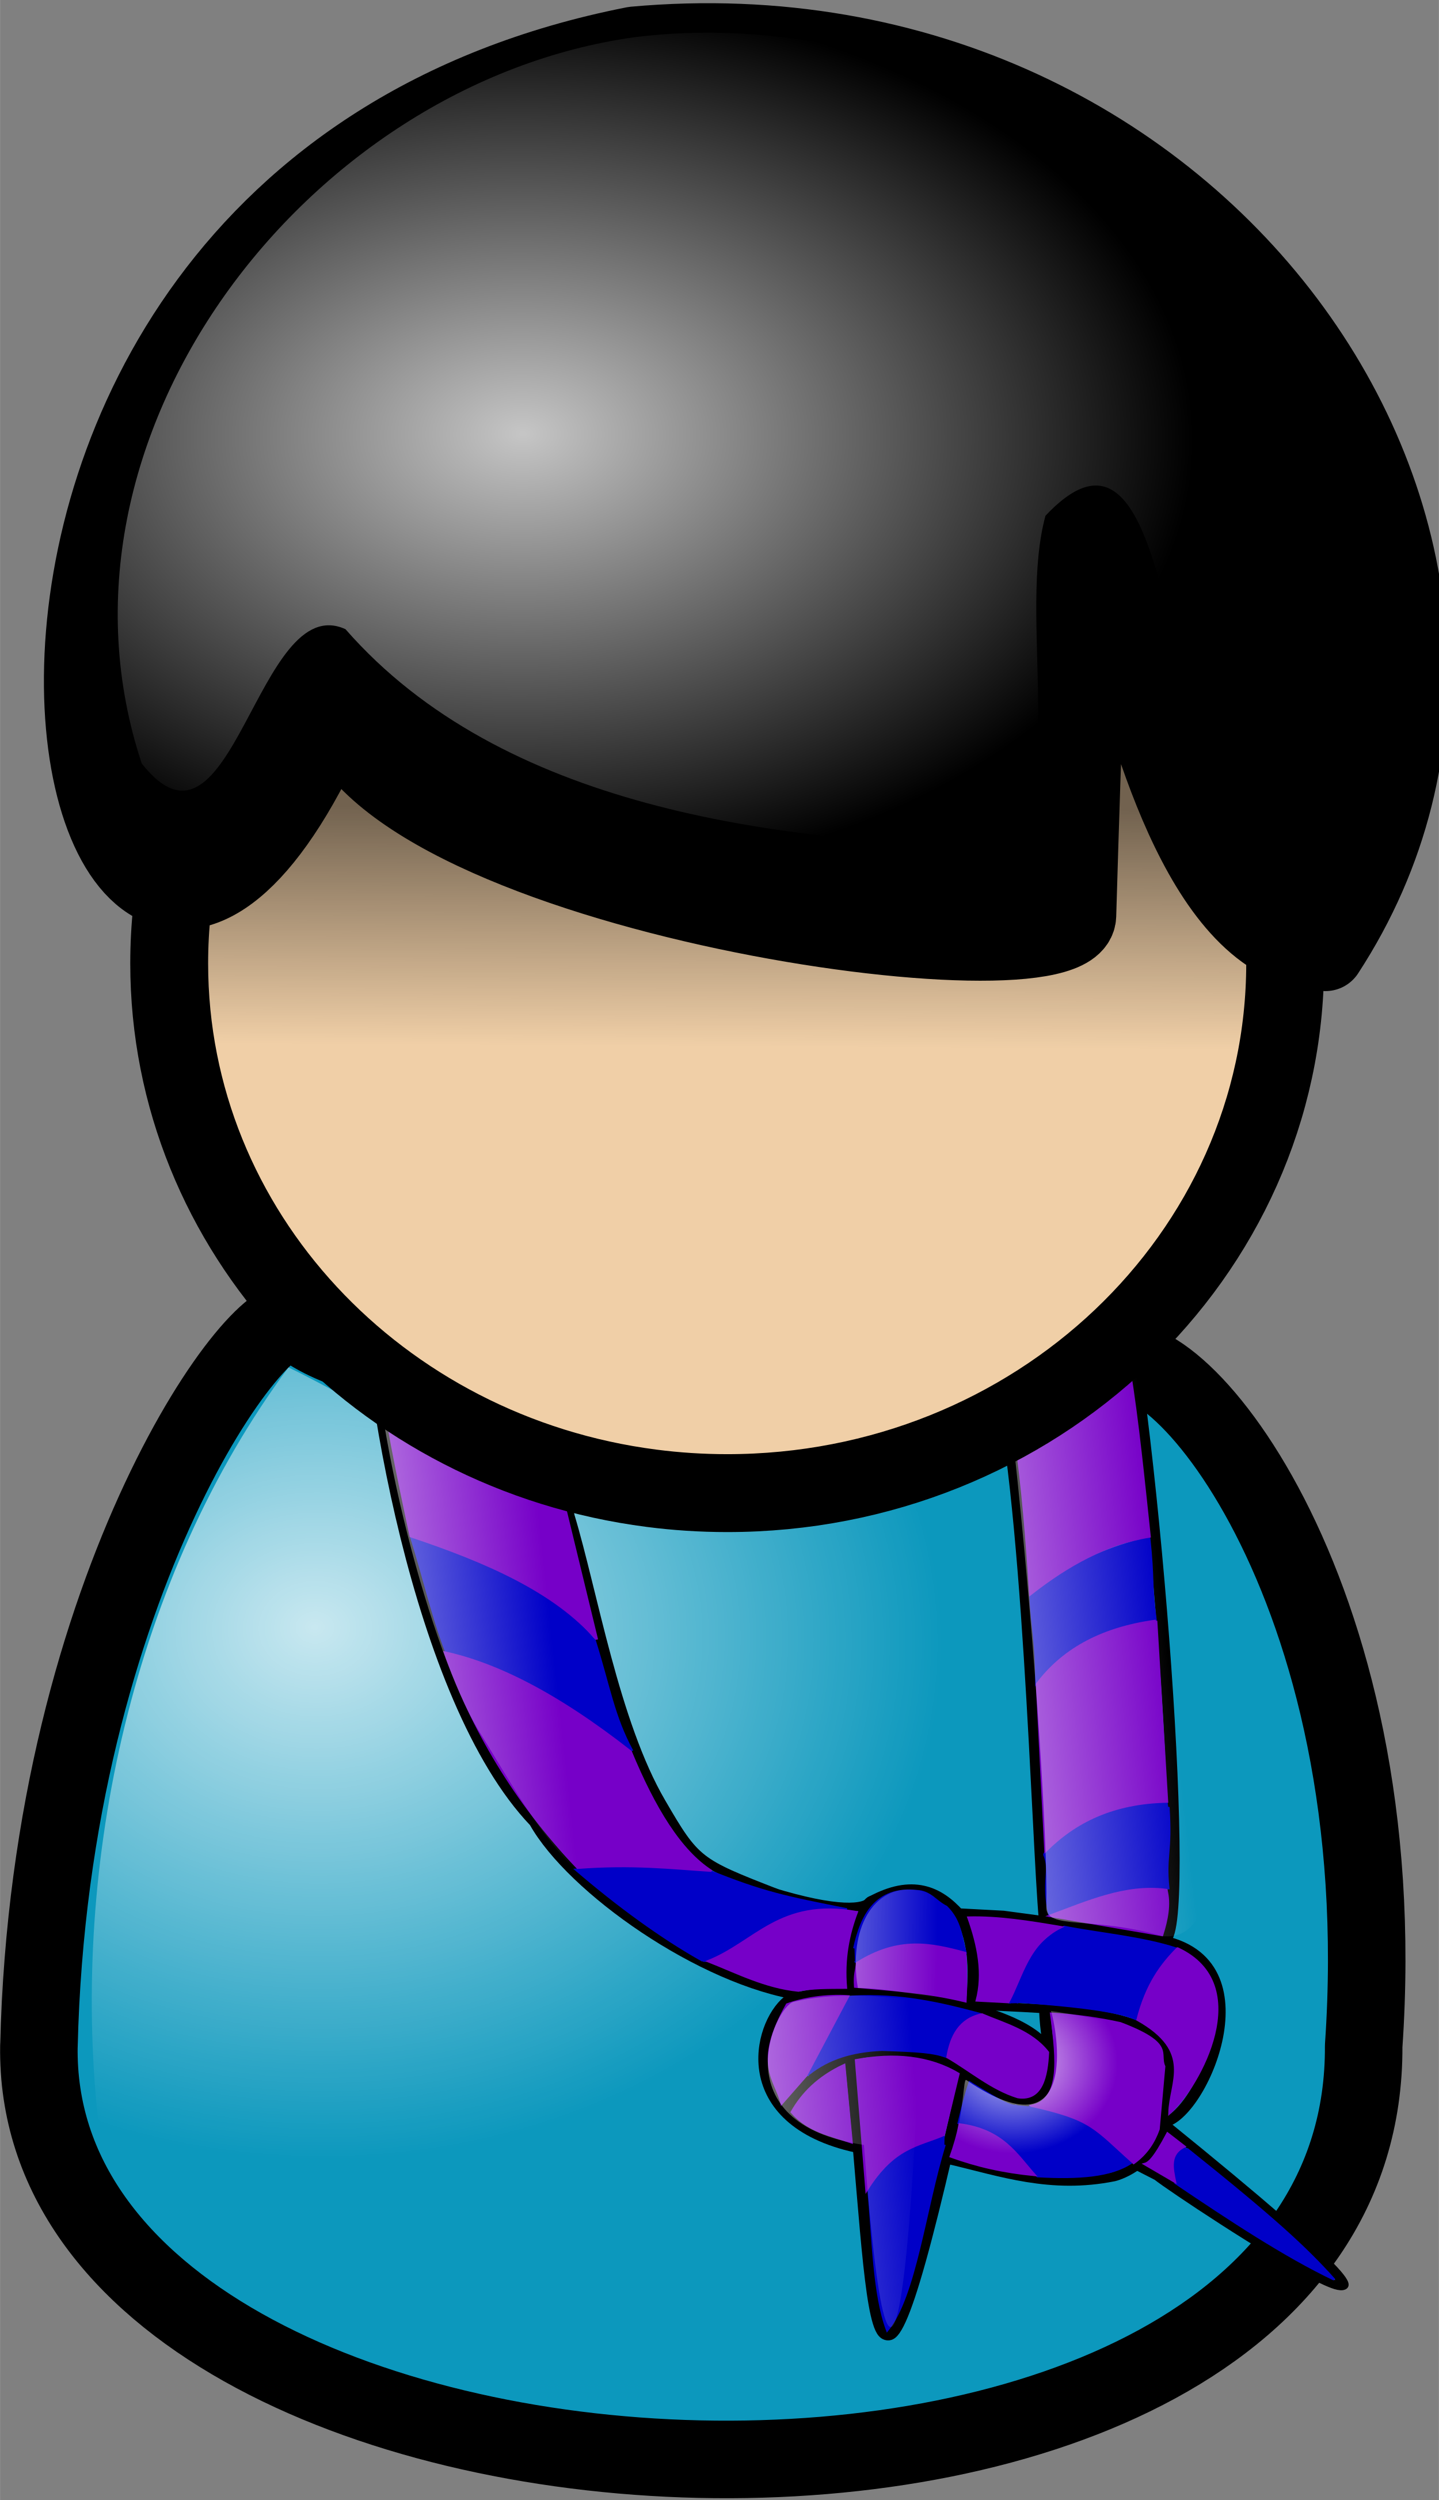 <?xml version="1.0" encoding="UTF-8" standalone="no"?>
<!-- Created with Inkscape (http://www.inkscape.org/) -->

<svg
   xmlns:dc="http://purl.org/dc/elements/1.1/"
   xmlns:cc="http://creativecommons.org/ns#"
   xmlns:rdf="http://www.w3.org/1999/02/22-rdf-syntax-ns#"
   xmlns:svg="http://www.w3.org/2000/svg"
   xmlns="http://www.w3.org/2000/svg"
   xmlns:xlink="http://www.w3.org/1999/xlink"
   xmlns:sodipodi="http://sodipodi.sourceforge.net/DTD/sodipodi-0.dtd"
   xmlns:inkscape="http://www.inkscape.org/namespaces/inkscape"
   width="21.764"
   height="37.795"
   viewBox="0 0 5.758 10"
   version="1.1"
   id="svg2163"
   inkscape:version="0.92.2 2405546, 2018-03-11"
   sodipodi:docname="male.svg">
  <rect x="0" y="0" width="5.758" height="10" fill="#808080" stroke="none"/>
  <defs
     id="defs2157">
    <linearGradient
       id="linearGradient19531"
       y2="58.102"
       xlink:href="#linearGradient4376"
       gradientUnits="userSpaceOnUse"
       x2="51.493"
       gradientTransform="matrix(5.089,-0.179,0.148,4.213,21.007,166.35)"
       y1="45.501"
       x1="52.12" />
    <linearGradient
       id="linearGradient4376">
      <stop
         id="stop4377"
         stop-opacity=".526"
         offset="0" />
      <stop
         id="stop4378"
         stop-opacity="0"
         offset="1" />
    </linearGradient>
    <radialGradient
       id="radialGradient19533"
       fx="42.672"
       fy="29.104"
       xlink:href="#linearGradient9318"
       gradientUnits="userSpaceOnUse"
       cy="29.482"
       cx="42.425"
       gradientTransform="matrix(5.719,0,0,3.754,29.432,156.09)"
       r="26.432" />
    <linearGradient
       id="linearGradient9318">
      <stop
         id="stop9320"
         stop-color="#fff"
         stop-opacity=".775"
         offset="0" />
      <stop
         id="stop9322"
         stop-color="#fff"
         stop-opacity="0"
         offset="1" />
    </linearGradient>
    <linearGradient
       id="linearGradient19517"
       y2="511.47"
       xlink:href="#linearGradient9318"
       gradientUnits="userSpaceOnUse"
       x2="222.03"
       y1="551.47"
       x1="128.72" />
    <linearGradient
       id="linearGradient19519"
       y2="508.64"
       xlink:href="#linearGradient9318"
       gradientUnits="userSpaceOnUse"
       x2="221.34"
       gradientTransform="translate(201,-101)"
       y1="551.64"
       x1="121.62" />
    <linearGradient
       id="linearGradient19521"
       y2="520.66"
       xlink:href="#linearGradient9318"
       gradientUnits="userSpaceOnUse"
       x2="149.91"
       gradientTransform="translate(8.364,-188.31)"
       y1="570.85"
       x1="80.639" />
    <linearGradient
       id="linearGradient19523"
       y2="527.62"
       xlink:href="#linearGradient9318"
       gradientUnits="userSpaceOnUse"
       x2="230.62"
       gradientTransform="translate(94.106,-274.24)"
       y1="618.11"
       x1="150.88" />
    <radialGradient
       id="radialGradient19525"
       xlink:href="#linearGradient9318"
       gradientUnits="userSpaceOnUse"
       cy="736.79"
       cx="481.07"
       gradientTransform="matrix(1,0,0,1.201,2,-149.82)"
       r="37.35" />
    <linearGradient
       id="linearGradient19527"
       y2="764.6"
       xlink:href="#linearGradient9318"
       gradientUnits="userSpaceOnUse"
       x2="455.75"
       y1="803.1"
       x1="359.57" />
    <linearGradient
       id="linearGradient19529"
       y2="767.1"
       xlink:href="#linearGradient9318"
       gradientUnits="userSpaceOnUse"
       x2="438.75"
       gradientTransform="translate(2,-72)"
       y1="788.74"
       x1="372.07" />
    <radialGradient
       id="radialGradient1975"
       fx="39.52"
       fy="91.03"
       xlink:href="#linearGradient9318"
       gradientUnits="userSpaceOnUse"
       cy="91.885"
       cx="39.884"
       gradientTransform="matrix(0.495,0,0,0.413,-7.991,1.949)"
       r="27.349" />
  </defs>
  <sodipodi:namedview
     id="base"
     pagecolor="#ffffff"
     bordercolor="#666666"
     borderopacity="1.0"
     inkscape:pageopacity="0.0"
     inkscape:pageshadow="2"
     inkscape:zoom="1.4"
     inkscape:cx="254.12797"
     inkscape:cy="-161.97183"
     inkscape:document-units="mm"
     inkscape:current-layer="layer1"
     showgrid="false"
     units="px"
     fit-margin-top="0"
     fit-margin-left="0"
     fit-margin-right="0"
     fit-margin-bottom="0"
     inkscape:window-width="1920"
     inkscape:window-height="1080"
     inkscape:window-x="0"
     inkscape:window-y="0"
     inkscape:window-maximized="1" />
  <g
     inkscape:label="Layer 1"
     inkscape:groupmode="layer"
     id="layer1"
     transform="translate(-5.256,-4.739)">
    <g
       id="g2435"
       transform="matrix(0.183,0,0,0.183,4.398,4.01)">
      <path
         d="m 5.538,48.699 c -0.176,11.39 29.041,12.692 28.969,0 0.699,-10.094 -4.321,-15.833 -5.569,-14.856 -0.632,0.495 -15.078,1.352 -17.756,-0.955 -0.709,-0.611 -5.404,5.667 -5.643,15.812 z"
         id="path19302"
         style="fill:#0c98bd;fill-rule:evenodd;stroke:#000000;stroke-width:1.695;stroke-linecap:round;stroke-linejoin:round"
         inkscape:connector-curvature="0" />
      <path
         d="m 10.994,33.87 c -3.387,4.567 -4.759,10.811 -4.166,16.409 2.882,5.884 10.584,6.697 16.426,6.265 4.847,-0.278 11.049,-3.199 10.485,-8.922 0.082,-4.498 -0.624,-9.623 -3.998,-12.883 -0.968,3.122 2.138,-0.175 -1.696,0.918 -4.501,1.011 -5.691,2.305 -10.364,1.352 -1.802,-0.415 -5.584,-2.622 -6.688,-3.141 z"
         id="path19304"
         style="fill:url(#radialGradient1975);fill-rule:evenodd;stroke-width:0.265"
         inkscape:connector-curvature="0" />
      <g
         transform="matrix(0.057,0.02,-0.019,0.041,13.266,9.266)"
         id="g19306">
        <g
           transform="matrix(4.221,0,0,4.221,-244.38,180.43)"
           id="g19308"
           style="fill:none;stroke:#000000;stroke-width:1px">
          <g
             transform="translate(75.358,-7.959)"
             id="g19310">
            <path
               d="m 20.011,23.303 c -4.377,3.771 -7.307,14.614 -7.779,18.573 -1.596,13.388 4.466,32.63 4.929,34.31"
               id="path19312"
               inkscape:connector-curvature="0" />
            <path
               transform="translate(-75.358,7.959)"
               d="m 147.72,122 c -7.33,-0.33 -7.6,-0.39 -12.42,-5.5 -6.52,-6.87 -12.98,-20.315 -17.49,-27.631 -3.79,-7.337 -7.76,-14.598 -11.44,-21.984 -4.39,-10.474 -8.736,-22.796 -3.5,-32.964 2.24,-5.866 13.02,-11.008 18.68,-9.366 11.46,3.566 14.63,9.391 23.87,31.114 7.29,12.507 20.79,50.691 24.27,59.091 6.36,-1.83 5.95,-1.4 9.96,-2.46 2.47,-0.64 -19.02,-54.814 -28.29,-72.211 C 142.5,23.452 138.1,14.876 125.38,10.793 122.54,9.878 109.93,4.277 95.202,15.436"
               id="path19314"
               inkscape:connector-curvature="0" />
            <path
               transform="translate(-75.358,7.959)"
               d="m 92.343,68.009 c 4.499,13.397 20.357,46.741 33.977,55.611 5.33,5.81 18.79,10.81 27.07,8.63"
               id="path19316"
               inkscape:connector-curvature="0" />
          </g>
          <path
             d="m 156.41,145.57 c -0.43,-2.82 1.91,-8.24 4.22,-9.69 1.9,-1.18 4.1,-1.99 6.35,-2 2.14,0.03 6.82,2.92 8.32,0.88 1.61,-3.2 -0.85,-5.98 -2.31,-10.19"
             id="path19318"
             inkscape:connector-curvature="0" />
          <path
             d="m 162.79,117.26 c 2.48,2.84 3.36,6.13 4.24,9.43"
             id="path19320"
             inkscape:connector-curvature="0" />
          <path
             d="m 155.69,118.98 c -1.06,0 -0.1,8 1.32,10.57"
             id="path19322"
             inkscape:connector-curvature="0" />
          <path
             d="m 186.33,132.25 c 42.39,19.65 4.08,7.19 1.49,5.98 l -1.93,-0.35"
             id="path19324"
             inkscape:connector-curvature="0" />
          <path
             d="m 159.33,136.82 c 11.63,27.3 18.13,49.77 9.67,-2.29 v -0.17"
             id="path19326"
             inkscape:connector-curvature="0" />
          <path
             d="m 147.18,122.03 c 6.06,-0.32 8.12,-1.71 8.32,-2.91 2.38,-3.93 4.77,-3.6 7.15,-1.94 l 3.64,-1.47 3.49,-0.99"
             id="path19328"
             inkscape:connector-curvature="0" />
          <path
             d="m 167.17,126.65 c 6.55,-2.57 15.89,-7.39 17.56,-0.7 l 1.72,6.84"
             id="path19330"
             inkscape:connector-curvature="0" />
          <path
             d="m 179.75,112.31 c 9.14,-1.5 9.28,18.48 6.33,20.06"
             id="path19332"
             inkscape:connector-curvature="0" />
          <path
             d="m 186.45,132.17 c 0.54,5.4 -2.15,7.82 -2.15,7.82 -4.45,3.77 -8.91,3.74 -13.36,4.39"
             id="path19334"
             inkscape:connector-curvature="0" />
          <path
             d="m 163.2,146.67 c -10.38,1.76 -12.17,-9.56 -10.65,-13.54 3.16,-4.33 18.53,-8.91 22.13,-4.4"
             id="path19336"
             inkscape:connector-curvature="0" />
        </g>
        <g
           id="g19338"
           style="fill:#0000c8;fill-rule:evenodd;stroke:#0000c8;stroke-width:1px">
          <path
             d="m 233.3,637.82 c 27.37,-2.08 49.99,4.94 76.43,15.53 -11.52,-12.87 -17.39,-25.72 -29.29,-44.64 -22.77,-16.93 -48.61,-17.18 -76.07,-17.68 10.6,16.84 18.8,32.33 28.93,46.79 z"
             id="path19340"
             inkscape:connector-curvature="0" />
          <path
             d="m 168.24,517.11 c 27.37,-2.08 44.63,6.72 71.07,17.32 -14.34,-28.48 -14.25,-28.1 -23.57,-45.72 -22.77,-16.92 -41.83,-25.39 -69.29,-25.89 3.51,9.03 9.94,31.16 21.79,54.29 z"
             id="path19342"
             inkscape:connector-curvature="0" />
          <path
             d="m 128.54,376.87 c 27.38,-2.07 32.69,6.39 53.42,23.41 -5.71,-18.66 -5.61,-30.18 -1.85,-55.27 -11.22,-18.24 -13.72,-26.97 -50.99,-35.89 -1.62,27.35 -5.9,39.2 -0.58,67.75 z"
             id="path19344"
             inkscape:connector-curvature="0" />
          <path
             d="m 365.25,738.24 c 18.91,-19.9 12.96,-36.98 39.67,-46.85 -21.82,4.25 -30.28,5.93 -51.8,4.52 -20.44,7.68 -25.76,10.2 -43.73,20.97 19.16,9.66 38.65,17.43 55.86,21.36 z"
             id="path19346"
             inkscape:connector-curvature="0" />
          <path
             d="m 311.13,239.69 c -23.46,21.7 -17.94,53.49 -17.93,53.54 13.14,4.81 23.72,15.58 32.83,29.8 4.25,-25.74 10.56,-44.02 20.2,-50.25 -9.38,-13.1 -21.11,-23.85 -33.84,-33.59"
             id="path19348"
             inkscape:connector-curvature="0" />
          <path
             d="m 395.23,355.59 c -23.45,21.7 -27.4,50.62 -27.39,50.68 5.28,10.7 11.22,27 20.33,41.23 4.25,-25.74 17.53,-43.85 27.17,-50.08 -8.49,-14.71 -10.75,-26.52 -20.27,-41.8"
             id="path19350"
             inkscape:connector-curvature="0" />
          <path
             d="m 447.73,472.55 c -23.45,21.7 -29.19,44.56 -30.25,45.33 6.12,16.13 8.68,19.44 15.33,39.08 4.26,-25.74 20.03,-41.52 29.67,-47.75 -7.59,-16.85 -6.46,-17.42 -14.73,-36.81"
             id="path19352"
             inkscape:connector-curvature="0" />
          <path
             d="m 494.34,590.77 c -27.07,15.19 -33.33,42.48 -32.57,43.89 4.93,6.6 3.01,12.18 11.04,27.12 15.74,-18.59 13.44,-21.52 34.85,-31.68 -6.18,-14.53 -4.39,-16.88 -12.41,-37.34"
             id="path19354"
             inkscape:connector-curvature="0" />
          <path
             d="m 154.29,250.93 c 42.04,23.08 35.83,36.5 47.85,53.58 11.56,-9.49 20.47,-15.85 33.93,-19.65 -16.38,-18.18 -16.13,-43.56 -64.64,-47.85 l -8.57,5.35"
             id="path19356"
             inkscape:connector-curvature="0" />
          <path
             d="m 472.75,708.47 c -1.48,-15.04 -1.38,-29.91 6.57,-44.01 13.47,-2.7 26.93,-7.62 40.4,-8.08 -5.3,12.62 -3.44,25.79 -2.85,38.86 -5.61,-0.62 -17,1.8 -41.59,11.14 l 0.5,0.51"
             id="path19358"
             inkscape:connector-curvature="0" />
          <path
             d="m 495.04,752.49 c 29.25,-5.45 30.24,4.93 42.36,9.33 -4.6,9.51 -14.9,15.79 -28.79,21.34 -8.5,-5.8 -14.71,-13.13 -34.1,-11.68 -0.98,-6.8 -2.03,-13.6 -2.55,-20.4 6.9,1.85 17.89,5.46 18.95,2.81"
             id="path19360"
             inkscape:connector-curvature="0" />
          <path
             d="m 417.34,774.18 c -1.92,-15.36 -11.92,-33.07 2.74,-43.64 15.57,-9 30.28,-11.09 44.92,-12.59 -5.68,4.32 -6.31,13.69 -4.88,25.13 -5.01,0.03 -9.37,1.62 -22.3,7.23 -9.39,5.26 -16.24,12.3 -20.4,22.78"
             id="path19362"
             inkscape:connector-curvature="0" />
          <path
             d="m 552.43,745.66 c -2.79,8.49 0.85,13.08 2.78,18.43 23.77,8.13 47.24,15.85 67.04,18.69 -14.51,-10.2 -30.08,-18.72 -68.69,-36.3"
             id="path19364"
             inkscape:connector-curvature="0" />
          <path
             d="m 415.68,714.53 c 10.41,-18.78 22.5,-21.5 34.79,-22.46 -3.79,-6.39 -6.37,-13.64 -13.25,-17.83 -4.23,-0.66 -7.74,-4.38 -11.97,-2.5 -14.12,4.58 -14.61,20.16 -11.89,36.43"
             id="path19366"
             inkscape:connector-curvature="0" />
          <path
             d="m 471.74,779.62 c -11.34,9.47 -14.83,22.87 -16.75,37.04 9,21.82 17.62,46.87 27.51,61.21 3.92,-20.27 -6.19,-61.64 -9.48,-94.21"
             id="path19368"
             inkscape:connector-curvature="0" />
        </g>
        <g
           id="g19370"
           style="fill:#7600c8;fill-rule:evenodd;stroke:#7600c8;stroke-width:1px">
          <path
             d="m 130,308.36 c 6.32,-22.62 14.43,-41.63 24.75,-56.25 28.7,14.12 38.83,32.88 46.5,52.25 -9.32,9.34 -17.39,20.75 -20.75,40 -7.44,-16.07 -23.07,-28.59 -50.5,-36 z"
             id="path19372"
             inkscape:connector-curvature="0" />
          <path
             d="m 495.75,751.86 c 8.84,-7.23 2.33,-23.83 -7.5,-45.5 8.43,-3.28 16.49,-5.46 24.25,-6.75 21.12,0.72 17.01,7.75 21,12.75 l 7.75,29.75 c 0.45,6.5 -0.13,13 -3,19.5 -18.48,-9.91 -20.36,-13.31 -42.5,-9.75 z"
             id="path19374"
             inkscape:connector-curvature="0" />
          <g
             id="g19376">
            <path
               d="m 130,308.36 c 6.32,-22.62 14.43,-41.63 24.75,-56.25 28.7,14.12 38.83,32.88 46.5,52.25 -9.32,9.34 -17.39,20.75 -20.75,40 -7.44,-16.07 -23.07,-28.59 -50.5,-36 z"
               id="path19378"
               inkscape:connector-curvature="0" />
            <path
               d="m 173,236.61 c 44.81,-27.21 92.02,-22.83 137.5,3.25 -15.7,16.8 -19.58,34.04 -18,51.5 -15.32,-5.76 -26.05,-16.36 -57,-6.5 -13.78,-18.93 -19.36,-42.44 -62.5,-48.25 z"
               id="path19380"
               inkscape:connector-curvature="0" />
            <path
               d="m 346.75,272.86 c -9.42,6.99 -16.33,22.61 -19.75,50.25 15.81,22.42 27.88,53.06 40.5,82.5 5.29,-26.73 16.34,-38.76 27.5,-50.5 -16.77,-37.01 -32.81,-63.9 -48.25,-82.25 z"
               id="path19382"
               inkscape:connector-curvature="0" />
            <path
               d="m 415.25,397.86 c 11.3,23.73 21.83,49 32.5,74 -13.12,10.01 -22.7,26.19 -30.5,45.5 -9.5,-24.58 -19,-48.14 -28.5,-68.75 3.78,-20.7 12.06,-38.04 26.5,-50.75 z"
               id="path19384"
               inkscape:connector-curvature="0" />
            <path
               d="M 462.75,509.36 494,590.61 c -17.79,9.24 -27.35,24.11 -32.5,42 l -28.25,-75 c 3.09,-18.84 11.77,-35.4 29.5,-48.25 z"
               id="path19386"
               inkscape:connector-curvature="0" />
            <path
               d="m 507.25,631.11 c 3.41,5.99 4.74,13.53 5.5,21.5 l -40,9.25 c 10.44,-12.54 20.23,-26.51 34.5,-30.75 z"
               id="path19388"
               inkscape:connector-curvature="0" />
            <path
               d="m 446.25,675.61 c 9.81,-5.2 20.88,-7.9 32,-10.5 -8.56,12.82 -5.4,28.35 -6,43 l -10.5,4.25 c -1.73,-13.39 -7.8,-25.34 -15.5,-36.75 z"
               id="path19390"
               inkscape:connector-curvature="0" />
            <path
               d="m 520,656.11 c -2.8,10.01 -4.72,21.33 -2.25,39.25 23.62,5.56 20.27,23.3 24.75,37.5 5.66,-17.04 8.62,-72.7 -22.5,-76.75 z"
               id="path19392"
               inkscape:connector-curvature="0" />
            <path
               d="m 545,742.61 c -0.58,14.28 -1.76,16.59 -3,17.75 l 12.75,3.25 c -3.05,-5.91 -6.33,-11.83 -2.25,-17.75 z"
               id="path19394"
               inkscape:connector-curvature="0" />
            <path
               d="m 475,771.86 c 1.01,5 1.66,11.25 2,16.25 10.03,0.09 19.28,-1.25 30.5,-5 -9.24,-6.51 -17.51,-15.59 -32.5,-11.25 z"
               id="path19396"
               inkscape:connector-curvature="0" />
            <path
               d="m 465.5,717.86 c -6.54,5.75 -6.84,14.86 -4.75,25.25 9.75,2.46 19.5,7.51 29.25,7 8.39,-2.18 6.32,-14.21 3,-25.5 -8.75,-7.14 -18.75,-5.98 -27.5,-6.75 z"
               id="path19398"
               inkscape:connector-curvature="0" />
            <path
               d="m 416.5,714.36 c 0.98,3.72 0.81,5.72 3,11.25 12.48,-4.37 24.74,-9.18 38.5,-11 -2.17,-7.5 -4.73,-15.35 -7.5,-22.25 -12.48,1.3 -24.13,3.09 -34,22 z"
               id="path19400"
               inkscape:connector-curvature="0" />
            <path
               d="m 408.5,691.11 c 0.64,11.59 2.71,23.59 8,36.5 -5.66,2.81 -11.52,5.55 -15.25,9 -11.42,3.77 -22.83,1.58 -34.25,1 12.84,-16.27 14.16,-40.31 41.5,-46.5 z"
               id="path19402"
               inkscape:connector-curvature="0" />
            <path
               d="m 418.5,731.11 c -7.28,2.81 -14.14,8.03 -18.75,13.5 -2.01,33.03 7.84,36.39 13.25,46.25 l 3.75,-16.5 z"
               id="path19404"
               inkscape:connector-curvature="0" />
            <path
               d="m 427.75,763.36 c -6.62,9.64 -9.36,19.7 -10,30 8.57,6.24 16.31,4.28 24.25,4.25 z"
               id="path19406"
               inkscape:connector-curvature="0" />
            <path
               d="m 431,759.11 23.25,57.75 c 2.29,-24.08 10.33,-28.45 17,-37.5 l -4.5,-30.5 C 454.48,745.61 442.6,749.7 431,759.11 Z"
               id="path19408"
               inkscape:connector-curvature="0" />
            <path
               d="m 232.99,638.35 c 18.51,-3.06 42.79,0.73 76.37,15.56 16.24,21.98 31.48,37.61 44.9,41.72 -13.97,5.4 -27.01,9.4 -44.55,20.15 -31.07,-20.31 -56,-46.76 -76.72,-77.43 z"
               id="path19410"
               inkscape:connector-curvature="0" />
            <path
               d="m 167.94,517.79 c 8.99,21.25 22.45,46.96 36.06,72.83 28.68,-0.57 55.87,2.01 77.07,17.33 l -40.65,-73.19 c -23.99,-8.21 -47.62,-21.85 -72.48,-16.97 z"
               id="path19412"
               inkscape:connector-curvature="0" />
            <path
               d="m 128.34,377.43 c 15.8,-2.96 32.56,-0.59 53.03,22.63 15.02,61.22 22.76,61.29 33.59,87.32 -27.2,-19.74 -47.24,-22.68 -68.24,-24.39 -7.84,-28.52 -14.3,-57.04 -18.38,-85.56 z"
               id="path19414"
               inkscape:connector-curvature="0" />
          </g>
        </g>
        <g
           id="g19416"
           style="fill-rule:evenodd">
          <path
             d="m 255.51,668.24 c 30.69,30.72 55,61.06 97.37,62.53 36.18,21.75 -163.95,-250.56 -176.67,-347.15 -8.98,-9.51 -14,-6.54 -46.54,-6.9 1.51,13.32 2.95,45.2 22.71,104.78 22.79,68.69 76.99,159.66 103.13,186.74 z"
             id="path19418"
             inkscape:connector-curvature="0"
             style="fill:url(#linearGradient19517)" />
          <path
             d="m 470.33,658.28 c 3.42,10.78 16.45,-3.32 42.52,-5.29 48.85,-14.06 -110.87,-283.05 -149.59,-360.42 -8.98,-9.51 -35.68,3.04 -40.64,26.72 18.62,7.86 128,276.77 147.71,338.99 z"
             id="path19420"
             inkscape:connector-curvature="0"
             style="fill:url(#linearGradient19519)" />
          <path
             d="m 266.56,280.13 c -16.02,-15.39 4.48,-54.91 -9.95,-60.1 -23.13,-8.31 -65.53,-1.5 -94.53,23.53 -9.45,15.85 -40.99,36.69 -35.98,125.28 1.15,20.35 18.16,-10.55 54.94,30.38 10.06,11.19 -8.18,-14.48 -0.49,-38.97 8.24,-26.24 18.07,-57.4 49.74,-73.69 11.3,-5.81 45.36,2.31 36.27,-6.43 z"
             id="path19422"
             inkscape:connector-curvature="0"
             style="fill:url(#linearGradient19521)" />
          <path
             d="m 321.47,315.54 c 4.39,4.47 5.26,-28.11 43.6,-27.04 29.94,-31.81 -54.02,-64.41 -114.1,-69.97 -49.3,-4.55 -76.42,17.22 -80.16,16.77 3.83,1.97 29.81,5.63 43.57,20.19 9.54,10.09 10.37,13.56 12.93,18.43 1.57,3 3.41,11.61 7.62,11.19 5.84,-0.58 11.41,-3.54 18.25,-3.72 19.49,-0.5 30.7,6.91 41.08,12.07 11.01,7.14 11.34,5.9 27.21,22.08 z"
             id="path19424"
             inkscape:connector-curvature="0"
             style="fill:url(#linearGradient19523)" />
          <path
             d="m 477.01,788.24 c 42.69,-4.78 68,-17.94 66.87,-49.47 -6.82,-30.25 -10.95,-40.56 -21.67,-39.15 -11.98,-0.01 -24.5,2.96 -34.54,5.6 1.01,0.32 35.24,63.48 -17.29,45.28 -1.45,-0.51 3.99,13.66 6.63,37.74 z"
             id="path19426"
             inkscape:connector-curvature="0"
             style="fill:url(#radialGradient19525)" />
          <path
             d="m 446.51,796.74 c 73.72,185.12 17.38,-7.02 5.87,-44.97 -6.82,-30.25 18.55,-34.06 7.83,-32.65 -11.93,-0.14 -42,7.46 -58.83,23.38 -5.31,5.02 -5.51,67.66 45.13,54.24 z"
             id="path19428"
             inkscape:connector-curvature="0"
             style="fill:url(#linearGradient19527)" />
          <path
             d="m 420.51,725.74 c 10.58,-4.76 21.83,-6.78 37.37,-10.47 -6.82,-30.25 -20.41,-47.84 -33.5,-43.77 -14.33,4.45 -16.3,28.29 -3.87,54.24 z"
             id="path19430"
             inkscape:connector-curvature="0"
             style="fill:url(#linearGradient19529)" />
        </g>
      </g>
      <g
         transform="matrix(0.098,0,0,0.098,-10.681,-12.542)"
         id="g19432"
         style="fill-rule:evenodd">
        <path
           transform="matrix(2.043,0,0,2.043,12.061,239.87)"
           d="m 211.22,70.291 c 0,31.939 -27.29,57.829 -60.94,57.829 -2.8,0 -5.56,-0.18 -8.26,-0.53 -29.75,-3.82 -52.685,-28.02 -52.685,-57.299 0,-31.936 27.285,-57.826 60.945,-57.826 33.65,0 60.94,25.89 60.94,57.826 z"
           id="path19434"
           inkscape:connector-curvature="0"
           style="fill:#f0cfa7;stroke:#000000;stroke-width:8.504;stroke-linecap:round;stroke-linejoin:round" />
        <path
           d="m 298.34,178.78 c -180.73,35.51 -125.07,284.07 -66.51,148.14 12,41.27 164.87,62.93 165.37,45.89 5.34,-180.42 2.44,6.93 55.38,8.16 C 510.4,292.39 426.44,167.19 298.34,178.78 Z"
           id="path19436"
           inkscape:connector-curvature="0"
           style="stroke:#000000;stroke-width:17.375;stroke-linecap:round;stroke-linejoin:round" />
        <path
           d="m 395.82,295.18 c -1.59,3.97 -1.63,24.82 -1.34,77.27 0.1,17.04 -153.56,0.75 -167,-40.06 -11.81,30.31 -23.93,41.18 -34.07,40.6 -0.67,5.68 -1.34,11.41 -1.13,17.28 2.29,65.19 59.92,116.12 128.59,113.7 68.67,-2.41 122.44,-57.25 120.15,-122.44 -0.06,-1.78 -0.62,-3.43 -0.76,-5.19 -25.44,-11.83 -37.09,-67.88 -42.21,-79.65 -0.69,-0.57 -1.52,-0.96 -2.23,-1.51 z"
           id="path19438"
           inkscape:connector-curvature="0"
           style="fill:url(#linearGradient19531)" />
        <path
           d="m 298.3,176.94 c -73.04,10.24 -133.98,89.32 -109.85,161.97 20.2,25.6 25.75,-38.97 45.46,-29.96 34.81,39.81 95.66,47.4 146.47,48.65 14.7,-13.57 3.57,-51.35 9.72,-73.95 25.22,-26.82 25.71,34.05 36.68,49.42 8.96,33.28 29.96,25.63 31.13,-5.48 C 474.54,238.6 381.86,166.44 298.3,176.94 Z"
           id="path19440"
           inkscape:connector-curvature="0"
           style="fill:url(#radialGradient19533)" />
      </g>
    </g>
  </g>
</svg>
